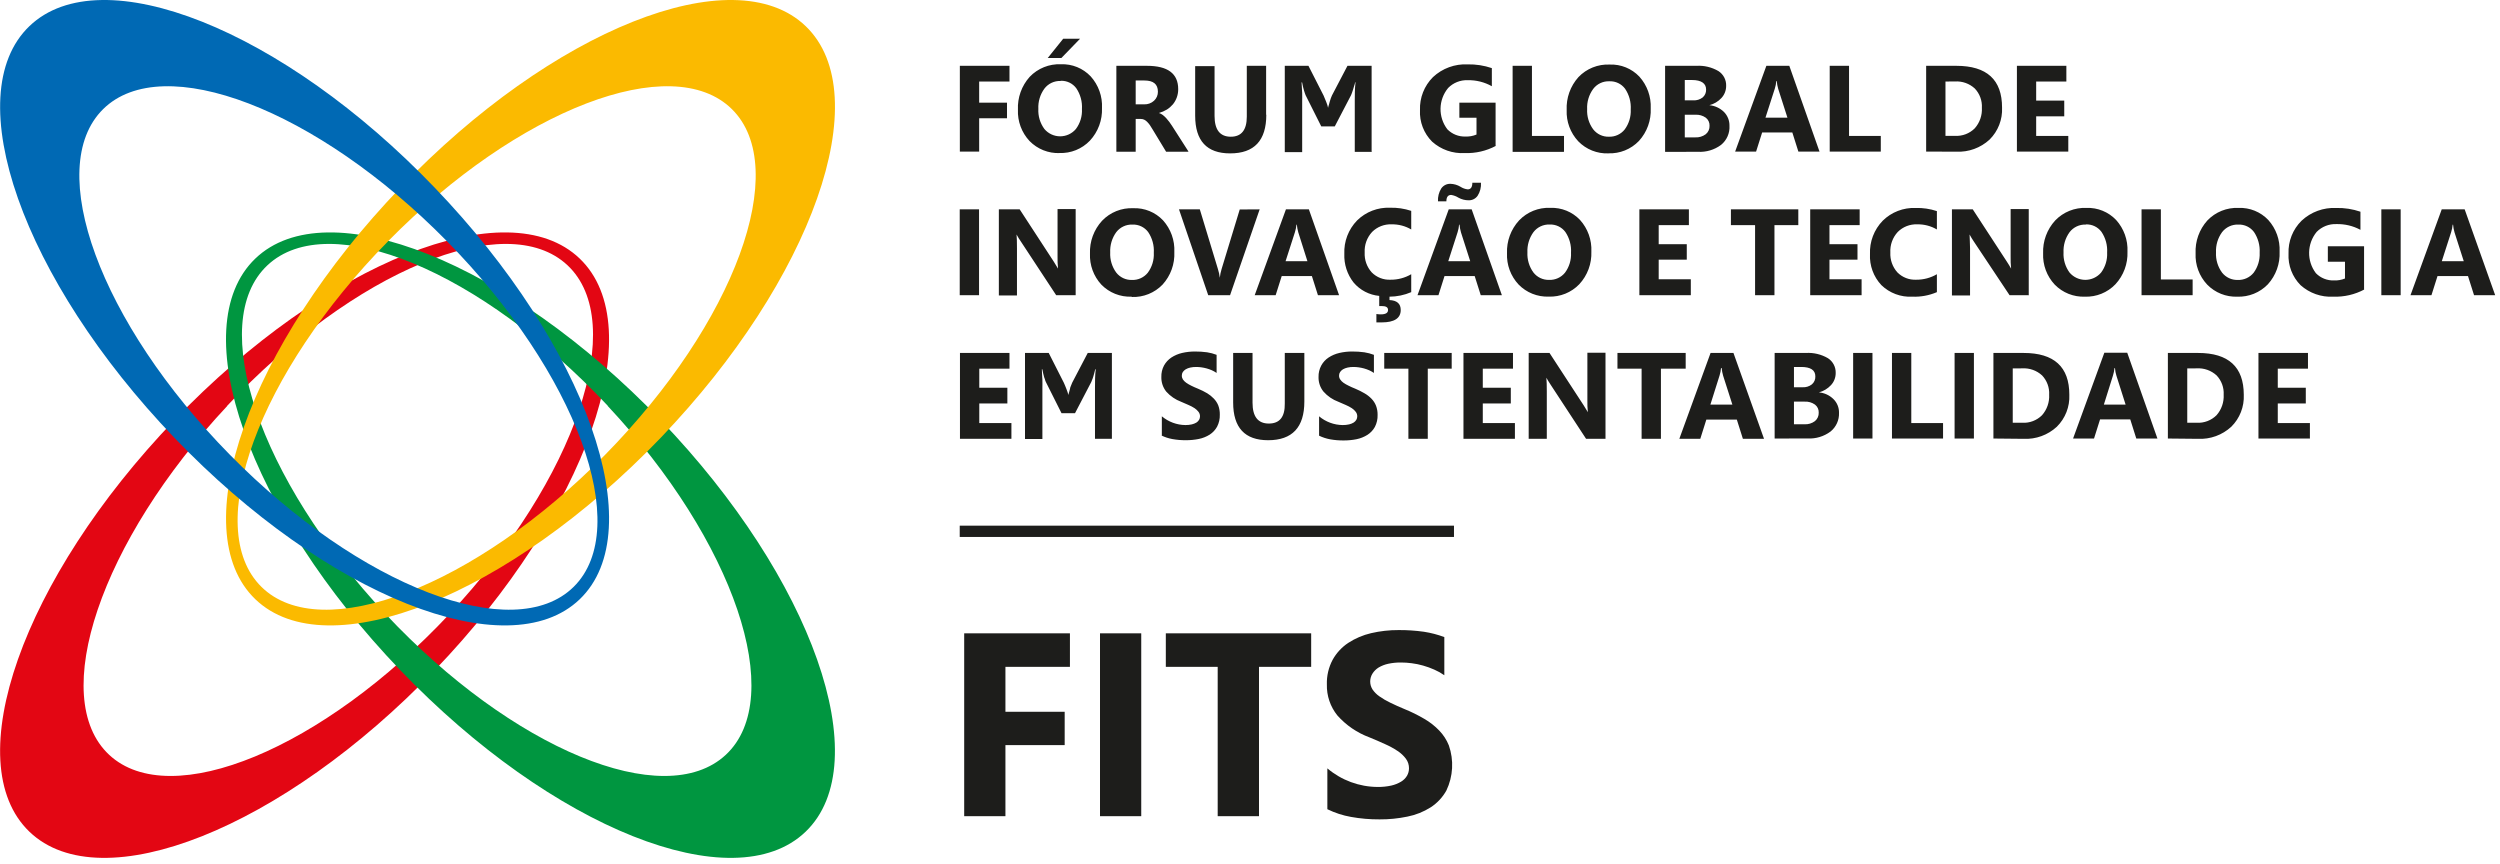 <?xml version="1.0" encoding="UTF-8"?>
<svg width="414px" height="143px" viewBox="0 0 414 143" version="1.1" xmlns="http://www.w3.org/2000/svg" xmlns:xlink="http://www.w3.org/1999/xlink">
    <!-- Generator: Sketch 62 (91390) - https://sketch.com -->
    <title>logo_FITS_institucional_cor</title>
    <desc>Created with Sketch.</desc>
    <g id="Page-1" stroke="none" stroke-width="1" fill="none" fill-rule="evenodd">
        <g id="logo_FITS_institucional_cor">
            <path d="M219.81,134 L219.81,127.24 C222.142,129.215 225.094,130.305 228.15,130.32 C228.906,130.329 229.661,130.252 230.4,130.09 C230.967,129.962 231.51,129.746 232.01,129.45 C232.422,129.206 232.766,128.862 233.01,128.45 C233.22,128.078 233.331,127.658 233.33,127.23 C233.337,126.662 233.158,126.107 232.82,125.65 C232.44,125.142 231.972,124.705 231.44,124.36 C230.778,123.919 230.079,123.537 229.35,123.22 C228.55,122.85 227.69,122.48 226.76,122.1 C224.727,121.344 222.911,120.101 221.47,118.48 C220.298,117.028 219.681,115.206 219.73,113.34 C219.687,111.924 220.015,110.521 220.68,109.27 C221.304,108.144 222.188,107.184 223.26,106.47 C224.422,105.712 225.708,105.164 227.06,104.85 C228.555,104.503 230.085,104.332 231.62,104.34 C233.022,104.331 234.422,104.425 235.81,104.62 C236.96,104.797 238.09,105.092 239.18,105.5 L239.18,111.82 C238.66,111.454 238.104,111.142 237.52,110.89 C236.92,110.622 236.302,110.398 235.67,110.22 C235.051,110.042 234.419,109.912 233.78,109.83 C233.19,109.753 232.595,109.712 232,109.71 C231.291,109.703 230.584,109.773 229.89,109.92 C229.323,110.042 228.779,110.255 228.28,110.55 C227.877,110.806 227.536,111.147 227.28,111.55 C226.78,112.348 226.78,113.362 227.28,114.16 C227.586,114.61 227.972,115 228.42,115.31 C228.989,115.711 229.591,116.063 230.22,116.36 C230.92,116.71 231.72,117.06 232.6,117.43 C233.725,117.886 234.814,118.424 235.86,119.04 C236.774,119.566 237.609,120.22 238.34,120.98 C239.024,121.69 239.563,122.525 239.93,123.44 C240.785,125.886 240.638,128.572 239.52,130.91 C238.893,132.041 237.996,132.999 236.91,133.7 C235.735,134.442 234.433,134.961 233.07,135.23 C231.554,135.545 230.009,135.699 228.46,135.69 C226.871,135.7 225.284,135.562 223.72,135.28 C222.367,135.04 221.055,134.613 219.82,134.01 L219.81,134 Z" id="Path" fill="#1D1D1B" fill-rule="nonzero"></path>
            <polygon id="Path" fill="#1D1D1B" fill-rule="nonzero" points="217.13 110.43 208.49 110.43 208.49 135.16 201.65 135.16 201.65 110.43 193.06 110.43 193.06 104.88 217.13 104.88 217.13 110.43"></polygon>
            <polygon id="Path" fill="#1D1D1B" fill-rule="nonzero" points="188.99 135.16 182.16 135.16 182.16 104.88 188.99 104.88 188.99 135.16"></polygon>
            <polygon id="Path" fill="#1D1D1B" fill-rule="nonzero" points="177.18 110.43 166.5 110.43 166.5 117.87 176.31 117.87 176.31 123.39 166.5 123.39 166.5 135.16 159.67 135.16 159.67 104.88 177.18 104.88 177.18 110.43"></polygon>
            <polygon id="Path" fill="#1D1D1B" fill-rule="nonzero" points="158.93 87.05 240.78 87.05 240.78 88.92 158.93 88.92 158.93 87.05"></polygon>
            <path d="M167.15,13.5 L162.15,13.5 L162.15,17 L166.76,17 L166.76,19.59 L162.15,19.59 L162.15,25.11 L158.95,25.11 L158.95,10.9 L167.17,10.9 L167.17,13.5 L167.15,13.5 Z M175.49,25.35 C173.616,25.419 171.799,24.693 170.49,23.35 C169.182,21.95 168.49,20.084 168.57,18.17 C168.481,16.168 169.181,14.211 170.52,12.72 C171.865,11.317 173.748,10.559 175.69,10.64 C177.541,10.568 179.334,11.297 180.61,12.64 C181.906,14.073 182.582,15.96 182.49,17.89 C182.566,19.884 181.847,21.827 180.49,23.29 C179.172,24.669 177.326,25.415 175.42,25.34 L175.49,25.35 Z M175.63,13.41 C174.583,13.371 173.583,13.845 172.95,14.68 C172.246,15.647 171.893,16.825 171.95,18.02 C171.887,19.216 172.24,20.396 172.95,21.36 C173.598,22.131 174.553,22.575 175.56,22.575 C176.567,22.575 177.522,22.131 178.17,21.36 C178.88,20.408 179.234,19.236 179.17,18.05 C179.244,16.831 178.914,15.622 178.23,14.61 C177.628,13.802 176.667,13.342 175.66,13.38 L175.63,13.41 Z M178.86,6.41 L175.76,9.61 L173.5,9.61 L176.07,6.41 L178.86,6.41 Z M196.79,25.13 L193.11,25.13 L190.9,21.48 C190.74,21.2 190.58,20.95 190.43,20.73 C190.292,20.535 190.138,20.351 189.97,20.18 C189.829,20.032 189.663,19.911 189.48,19.82 C189.308,19.739 189.12,19.698 188.93,19.7 L188.07,19.7 L188.07,25.13 L184.87,25.13 L184.87,10.9 L189.94,10.9 C193.387,10.9 195.11,12.187 195.11,14.76 C195.12,15.672 194.813,16.56 194.24,17.27 C193.952,17.608 193.615,17.902 193.24,18.14 C192.827,18.388 192.383,18.579 191.92,18.71 L191.92,18.71 C192.142,18.784 192.351,18.892 192.54,19.03 C192.744,19.187 192.935,19.361 193.11,19.55 C193.297,19.754 193.474,19.968 193.64,20.19 C193.81,20.42 193.96,20.64 194.1,20.86 L196.79,25.06 L196.79,25.13 Z M188.07,13.33 L188.07,17.28 L189.46,17.28 C190.068,17.307 190.662,17.091 191.11,16.68 C191.524,16.296 191.757,15.755 191.75,15.19 C191.75,13.94 191,13.33 189.52,13.33 L188.07,13.33 Z M209.7,19 C209.7,23.273 207.7,25.407 203.7,25.4 C199.847,25.4 197.92,23.317 197.92,19.15 L197.92,10.95 L201.13,10.95 L201.13,19.19 C201.13,21.49 202.027,22.64 203.82,22.64 C205.58,22.64 206.47,21.53 206.47,19.31 L206.47,10.9 L209.67,10.9 L209.67,19 L209.7,19 Z M227.22,25.15 L224.35,25.15 L224.35,16.65 C224.35,15.74 224.35,14.72 224.47,13.65 L224.39,13.65 C224.39,13.86 224.29,14.07 224.23,14.28 C224.17,14.49 224.11,14.7 224.05,14.89 C223.99,15.08 223.94,15.24 223.88,15.39 C223.82,15.54 223.78,15.66 223.74,15.75 L221.04,20.93 L218.8,20.93 L216.19,15.73 C216.19,15.67 216.13,15.58 216.09,15.45 C216.031,15.296 215.981,15.139 215.94,14.98 C215.88,14.8 215.83,14.6 215.78,14.38 C215.717,14.139 215.667,13.896 215.63,13.65 L215.54,13.65 C215.59,14.27 215.62,14.84 215.64,15.37 C215.66,15.9 215.64,16.37 215.64,16.68 L215.64,25.19 L212.76,25.19 L212.76,10.9 L216.68,10.9 L219.19,15.83 C219.257,15.99 219.327,16.16 219.4,16.34 C219.48,16.51 219.55,16.69 219.62,16.87 C219.69,17.05 219.75,17.22 219.81,17.39 C219.87,17.56 219.9,17.72 219.93,17.86 L219.93,17.86 C219.93,17.72 220.01,17.55 220.06,17.37 C220.11,17.19 220.16,17 220.21,16.82 C220.258,16.637 220.314,16.457 220.38,16.28 C220.434,16.12 220.497,15.963 220.57,15.81 L223.14,10.9 L227.14,10.9 L227.14,25.1 L227.22,25.15 Z M247.73,24.15 C246.139,25 244.352,25.414 242.55,25.35 C240.569,25.46 238.626,24.776 237.15,23.45 C235.777,22.07 235.05,20.174 235.15,18.23 C235.076,16.19 235.855,14.212 237.3,12.77 C238.853,11.319 240.927,10.558 243.05,10.66 C244.409,10.634 245.763,10.843 247.05,11.28 L247.05,14.28 C245.83,13.595 244.449,13.25 243.05,13.28 C241.836,13.233 240.659,13.702 239.81,14.57 C238.181,16.542 238.128,19.377 239.68,21.41 C240.467,22.214 241.556,22.65 242.68,22.61 C243.307,22.637 243.932,22.525 244.51,22.28 L244.51,19.5 L241.67,19.5 L241.67,17 L247.67,17 L247.67,24.14 L247.73,24.15 Z M258.95,25.15 L250.49,25.15 L250.49,10.9 L253.69,10.9 L253.69,22.51 L259,22.51 L259,25.1 L258.95,25.15 Z M266.36,25.4 C264.485,25.472 262.668,24.745 261.36,23.4 C260.052,22 259.36,20.134 259.44,18.22 C259.351,16.218 260.051,14.261 261.39,12.77 C262.733,11.363 264.617,10.605 266.56,10.69 C268.411,10.618 270.204,11.347 271.48,12.69 C272.771,14.126 273.446,16.011 273.36,17.94 C273.45,19.927 272.749,21.869 271.41,23.34 C270.088,24.718 268.239,25.464 266.33,25.39 L266.36,25.4 Z M266.5,13.46 C265.456,13.422 264.459,13.896 263.83,14.73 C263.126,15.697 262.773,16.875 262.83,18.07 C262.767,19.266 263.12,20.446 263.83,21.41 C264.447,22.211 265.41,22.668 266.42,22.64 C267.438,22.681 268.414,22.236 269.05,21.44 C269.756,20.485 270.109,19.316 270.05,18.13 C270.124,16.911 269.794,15.702 269.11,14.69 C268.504,13.882 267.54,13.422 266.53,13.46 L266.5,13.46 Z M275.74,25.15 L275.74,10.9 L280.92,10.9 C282.196,10.822 283.466,11.125 284.57,11.77 C285.403,12.305 285.89,13.241 285.85,14.23 C285.853,14.972 285.575,15.687 285.07,16.23 C284.533,16.812 283.838,17.225 283.07,17.42 L283.07,17.42 C283.981,17.506 284.835,17.901 285.49,18.54 C286.085,19.144 286.413,19.962 286.4,20.81 C286.477,22.037 285.955,23.226 285,24 C283.902,24.813 282.554,25.217 281.19,25.14 L275.74,25.15 Z M279,13.25 L279,16.62 L280.4,16.62 C280.961,16.652 281.514,16.481 281.96,16.14 C282.344,15.812 282.555,15.325 282.53,14.82 C282.53,13.82 281.75,13.25 280.19,13.25 L279,13.25 Z M279,19 L279,22.75 L280.73,22.75 C281.353,22.784 281.968,22.6 282.47,22.23 C282.892,21.887 283.126,21.363 283.1,20.82 C283.122,20.302 282.891,19.806 282.48,19.49 C281.976,19.135 281.366,18.962 280.75,19 L279,19 Z M301.3,25.1 L297.81,25.1 L296.81,21.94 L291.81,21.94 L290.81,25.1 L287.34,25.1 L292.51,10.9 L296.31,10.9 L301.31,25.1 L301.3,25.1 Z M296,19.49 L294.47,14.71 C294.348,14.292 294.268,13.863 294.23,13.43 L294.15,13.43 C294.119,13.851 294.039,14.268 293.91,14.67 L292.36,19.49 L296,19.49 Z M311.46,25.1 L303,25.1 L303,10.9 L306.2,10.9 L306.2,22.51 L311.46,22.51 L311.46,25.1 L311.46,25.1 Z M318.97,25.1 L318.97,10.9 L323.97,10.9 C329.023,10.9 331.547,13.207 331.54,17.82 C331.632,19.8 330.879,21.726 329.47,23.12 C327.977,24.494 325.997,25.214 323.97,25.12 L318.97,25.1 Z M322.17,13.5 L322.17,22.5 L323.76,22.5 C324.975,22.564 326.16,22.11 327.02,21.25 C327.845,20.316 328.269,19.094 328.2,17.85 C328.266,16.671 327.842,15.517 327.03,14.66 C326.139,13.838 324.95,13.415 323.74,13.49 L322.17,13.5 Z M342.45,25.1 L334,25.1 L334,10.9 L342.19,10.9 L342.19,13.5 L337.19,13.5 L337.19,16.66 L341.84,16.66 L341.84,19.26 L337.19,19.26 L337.19,22.51 L342.51,22.51 L342.51,25.1 L342.45,25.1 Z M162.13,48.88 L158.93,48.88 L158.93,34.67 L162.13,34.67 L162.13,48.88 Z M178.13,48.88 L174.9,48.88 L169.06,40 C168.798,39.624 168.557,39.234 168.34,38.83 L168.34,38.83 C168.39,39.33 168.41,40.09 168.41,41.12 L168.41,48.93 L165.41,48.93 L165.41,34.67 L168.86,34.67 L174.5,43.32 C174.75,43.71 174.99,44.1 175.21,44.48 L175.21,44.48 C175.141,43.816 175.114,43.148 175.13,42.48 L175.13,34.62 L178.13,34.62 L178.13,48.83 L178.13,48.88 Z M187.38,49.13 C185.505,49.201 183.689,48.474 182.38,47.13 C181.097,45.737 180.421,43.892 180.5,42 C180.424,39.994 181.143,38.039 182.5,36.56 C183.843,35.153 185.727,34.395 187.67,34.48 C189.521,34.408 191.314,35.137 192.59,36.48 C193.883,37.915 194.558,39.801 194.47,41.73 C194.56,43.717 193.859,45.659 192.52,47.13 C191.195,48.505 189.348,49.25 187.44,49.18 L187.38,49.13 Z M187.52,37.19 C186.479,37.153 185.484,37.623 184.85,38.45 C184.147,39.421 183.795,40.602 183.85,41.8 C183.79,42.995 184.143,44.175 184.85,45.14 C185.471,45.934 186.432,46.387 187.44,46.36 C188.455,46.401 189.43,45.959 190.07,45.17 C190.779,44.217 191.132,43.046 191.07,41.86 C191.146,40.641 190.815,39.431 190.13,38.42 C189.524,37.612 188.56,37.152 187.55,37.19 L187.52,37.19 Z M208.6,34.67 L203.7,48.88 L200.08,48.88 L195.24,34.67 L198.69,34.67 L201.69,44.56 C201.84,45.029 201.943,45.511 202,46 L202,46 C202.051,45.505 202.151,45.015 202.3,44.54 L205.3,34.69 L208.6,34.67 Z M221.74,48.88 L218.25,48.88 L217.25,45.72 L212.25,45.72 L211.25,48.88 L207.78,48.88 L212.95,34.67 L216.75,34.67 L221.75,48.88 L221.74,48.88 Z M216.51,43.26 L215,38.49 C214.879,38.072 214.799,37.643 214.76,37.21 L214.69,37.21 C214.651,37.631 214.567,38.047 214.44,38.45 L212.89,43.26 L216.51,43.26 Z M233.7,48.38 C232.562,48.868 231.338,49.123 230.1,49.13 L230.1,49.69 C231.34,49.75 231.96,50.29 231.96,51.34 C231.96,52.7 230.9,53.39 228.8,53.39 C228.5,53.39 228.21,53.39 227.93,53.39 L227.93,52 C228.168,52.041 228.409,52.061 228.65,52.06 C229.46,52.06 229.86,51.82 229.86,51.34 C229.86,50.86 229.5,50.68 228.76,50.68 L228.4,50.68 L228.4,49 C226.747,48.846 225.221,48.049 224.15,46.78 C223.094,45.432 222.552,43.751 222.62,42.04 C222.535,39.985 223.298,37.986 224.73,36.51 C226.179,35.081 228.156,34.317 230.19,34.4 C231.381,34.368 232.569,34.544 233.7,34.92 L233.7,38 C232.716,37.422 231.591,37.128 230.45,37.15 C229.245,37.101 228.074,37.557 227.22,38.41 C226.367,39.334 225.923,40.564 225.99,41.82 C225.931,43.023 226.348,44.201 227.15,45.1 C227.969,45.932 229.104,46.376 230.27,46.32 C231.475,46.333 232.66,46.019 233.7,45.41 L233.7,48.34 L233.7,48.38 Z M248.7,48.88 L245.21,48.88 L244.21,45.72 L239.21,45.72 L238.21,48.88 L234.74,48.88 L239.91,34.67 L243.71,34.67 L248.71,48.88 L248.7,48.88 Z M243.47,43.26 L241.94,38.49 C241.819,38.072 241.739,37.643 241.7,37.21 L241.62,37.21 C241.589,37.631 241.509,38.048 241.38,38.45 L239.83,43.26 L243.47,43.26 Z M245.25,30.26 C245.298,31.017 245.105,31.769 244.7,32.41 C244.362,32.903 243.797,33.189 243.2,33.17 C242.616,33.167 242.042,33.02 241.53,32.74 C241.159,32.505 240.744,32.349 240.31,32.28 C239.79,32.28 239.52,32.63 239.52,33.34 L238.13,33.34 C238.086,32.591 238.274,31.847 238.67,31.21 C239.014,30.707 239.591,30.416 240.2,30.44 C240.786,30.458 241.358,30.627 241.86,30.93 C242.218,31.163 242.625,31.31 243.05,31.36 C243.56,31.36 243.82,31 243.82,30.26 L245.25,30.26 Z M256.48,49.12 C254.606,49.189 252.789,48.463 251.48,47.12 C250.17,45.722 249.478,43.855 249.56,41.94 C249.484,39.934 250.203,37.979 251.56,36.5 C252.903,35.093 254.787,34.335 256.73,34.42 C258.581,34.348 260.374,35.077 261.65,36.42 C262.943,37.855 263.618,39.741 263.53,41.67 C263.606,43.664 262.887,45.607 261.53,47.07 C260.209,48.444 258.365,49.19 256.46,49.12 L256.48,49.12 Z M256.61,37.18 C255.569,37.143 254.574,37.613 253.94,38.44 C253.237,39.411 252.885,40.592 252.94,41.79 C252.88,42.985 253.233,44.165 253.94,45.13 C254.561,45.924 255.522,46.377 256.53,46.35 C257.545,46.391 258.52,45.949 259.16,45.16 C259.869,44.207 260.222,43.036 260.16,41.85 C260.236,40.631 259.905,39.421 259.22,38.41 C258.614,37.602 257.65,37.142 256.64,37.18 L256.61,37.18 Z M280,48.88 L271.48,48.88 L271.48,34.67 L279.68,34.67 L279.68,37.28 L274.68,37.28 L274.68,40.44 L279.33,40.44 L279.33,43 L274.68,43 L274.68,46.25 L280,46.25 L280,48.85 L280,48.88 Z M297.85,37.28 L293.85,37.28 L293.85,48.88 L290.64,48.88 L290.64,37.28 L286.64,37.28 L286.64,34.67 L297.8,34.67 L297.8,37.28 L297.85,37.28 Z M308.29,48.88 L299.77,48.88 L299.77,34.67 L307.96,34.67 L307.96,37.28 L302.96,37.28 L302.96,40.44 L307.6,40.44 L307.6,43 L302.96,43 L302.96,46.25 L308.28,46.25 L308.28,48.85 L308.29,48.88 Z M320.75,48.38 C319.469,48.928 318.082,49.184 316.69,49.13 C314.784,49.237 312.92,48.54 311.55,47.21 C310.254,45.825 309.576,43.974 309.67,42.08 C309.585,40.025 310.348,38.026 311.78,36.55 C313.229,35.121 315.206,34.357 317.24,34.44 C318.431,34.408 319.619,34.584 320.75,34.96 L320.75,38 C319.766,37.422 318.641,37.128 317.5,37.15 C316.295,37.101 315.124,37.557 314.27,38.41 C313.417,39.334 312.973,40.564 313.04,41.82 C312.981,43.023 313.398,44.201 314.2,45.1 C315.019,45.932 316.154,46.376 317.32,46.32 C318.525,46.333 319.71,46.019 320.75,45.41 L320.75,48.34 L320.75,48.38 Z M336,48.88 L332.78,48.88 L326.87,40 C326.614,39.622 326.377,39.232 326.16,38.83 L326.16,38.83 C326.16,39.33 326.24,40.09 326.24,41.12 L326.24,48.93 L323.24,48.93 L323.24,34.67 L326.69,34.67 L332.33,43.32 C332.59,43.71 332.82,44.1 333.04,44.48 L333.04,44.48 C332.971,43.816 332.944,43.148 332.96,42.48 L332.96,34.62 L335.96,34.62 L335.96,48.83 L336,48.88 Z M345.26,49.13 C343.386,49.199 341.569,48.473 340.26,47.13 C338.95,45.732 338.258,43.865 338.34,41.95 C338.264,39.944 338.983,37.989 340.34,36.51 C341.685,35.107 343.568,34.349 345.51,34.43 C347.361,34.358 349.154,35.087 350.43,36.43 C351.723,37.865 352.398,39.751 352.31,41.68 C352.386,43.674 351.667,45.617 350.31,47.08 C348.989,48.454 347.145,49.2 345.24,49.13 L345.26,49.13 Z M345.4,37.19 C344.355,37.15 343.356,37.62 342.72,38.45 C342.017,39.421 341.665,40.602 341.72,41.8 C341.66,42.995 342.013,44.175 342.72,45.14 C343.372,45.904 344.326,46.345 345.33,46.345 C346.334,46.345 347.288,45.904 347.94,45.14 C348.649,44.187 349.002,43.016 348.94,41.83 C349.016,40.611 348.685,39.401 348,38.39 C347.397,37.583 346.437,37.124 345.43,37.16 L345.4,37.19 Z M363.1,48.88 L354.64,48.88 L354.64,34.67 L357.84,34.67 L357.84,46.28 L363.1,46.28 L363.1,48.88 L363.1,48.88 Z M370.51,49.13 C368.635,49.201 366.819,48.474 365.51,47.13 C364.196,45.734 363.503,43.865 363.59,41.95 C363.501,39.951 364.201,37.997 365.54,36.51 C366.883,35.103 368.767,34.345 370.71,34.43 C372.561,34.358 374.354,35.087 375.63,36.43 C376.92,37.866 377.592,39.752 377.5,41.68 C377.592,43.666 376.895,45.607 375.56,47.08 C374.235,48.455 372.388,49.2 370.48,49.13 L370.51,49.13 Z M370.65,37.19 C369.606,37.153 368.608,37.622 367.97,38.45 C367.267,39.421 366.915,40.602 366.97,41.8 C366.91,42.995 367.263,44.175 367.97,45.14 C368.595,45.935 369.559,46.387 370.57,46.36 C371.585,46.397 372.558,45.957 373.2,45.17 C373.904,44.215 374.257,43.046 374.2,41.86 C374.271,40.641 373.941,39.433 373.26,38.42 C372.654,37.612 371.69,37.152 370.68,37.19 L370.65,37.19 Z M391.55,47.93 C389.963,48.78 388.179,49.194 386.38,49.13 C384.4,49.236 382.458,48.552 380.98,47.23 C379.605,45.847 378.879,43.947 378.98,42 C378.903,39.961 379.687,37.983 381.14,36.55 C382.693,35.099 384.767,34.338 386.89,34.44 C388.249,34.41 389.603,34.62 390.89,35.06 L390.89,38.06 C389.662,37.4 388.283,37.073 386.89,37.11 C385.674,37.065 384.495,37.533 383.64,38.4 C382.022,40.376 381.969,43.204 383.51,45.24 C384.297,46.044 385.386,46.48 386.51,46.44 C387.133,46.466 387.754,46.357 388.33,46.12 L388.33,43.34 L385.49,43.34 L385.49,40.78 L391.49,40.78 L391.49,47.93 L391.55,47.93 Z M397.55,48.88 L394.35,48.88 L394.35,34.67 L397.55,34.67 L397.55,48.88 Z M413.27,48.88 L409.7,48.88 L408.7,45.72 L403.65,45.72 L402.65,48.88 L399.18,48.88 L404.35,34.67 L408.15,34.67 L413.2,48.88 L413.27,48.88 Z M408,43.26 L406.47,38.49 C406.349,38.072 406.269,37.643 406.23,37.21 L406.16,37.21 C406.121,37.631 406.037,38.047 405.91,38.45 L404.36,43.26 L408,43.26 Z M167.49,72.66 L158.97,72.66 L158.97,58.45 L167.17,58.45 L167.17,61.05 L162.17,61.05 L162.17,64.21 L166.82,64.21 L166.82,66.81 L162.17,66.81 L162.17,70.06 L167.49,70.06 L167.49,72.66 L167.49,72.66 Z M184.21,72.66 L181.33,72.66 L181.33,64.15 C181.33,63.24 181.33,62.22 181.45,61.15 L181.37,61.15 C181.32,61.36 181.27,61.58 181.21,61.79 C181.15,62 181.09,62.2 181.04,62.39 C180.99,62.58 180.92,62.74 180.86,62.89 C180.8,63.04 180.76,63.16 180.72,63.25 L178.02,68.43 L175.79,68.43 L173.18,63.23 C173.138,63.139 173.101,63.045 173.07,62.95 C173.07,62.82 172.97,62.67 172.92,62.49 C172.87,62.31 172.81,62.1 172.76,61.88 C172.697,61.639 172.647,61.396 172.61,61.15 L172.53,61.15 C172.53,61.77 172.6,62.34 172.62,62.87 C172.64,63.4 172.62,63.87 172.62,64.18 L172.62,72.7 L169.74,72.7 L169.74,58.45 L173.67,58.45 L176.17,63.38 C176.24,63.54 176.32,63.71 176.39,63.89 L176.6,64.42 C176.67,64.6 176.73,64.77 176.79,64.94 C176.843,65.094 176.887,65.251 176.92,65.41 L176.92,65.41 C176.92,65.27 177.01,65.1 177.05,64.92 L177.2,64.37 C177.2,64.19 177.31,64.01 177.37,63.83 C177.424,63.67 177.487,63.513 177.56,63.36 L180.13,58.45 L184.13,58.45 L184.13,72.66 L184.21,72.66 Z M192.4,72.11 L192.4,68.94 C193.496,69.862 194.878,70.374 196.31,70.39 C196.663,70.393 197.015,70.356 197.36,70.28 C197.627,70.218 197.883,70.117 198.12,69.98 C198.304,69.864 198.458,69.706 198.57,69.52 C198.67,69.347 198.721,69.15 198.72,68.95 C198.725,68.683 198.641,68.423 198.48,68.21 C198.298,67.973 198.079,67.766 197.83,67.6 C197.512,67.396 197.178,67.218 196.83,67.07 C196.46,66.9 196.05,66.72 195.61,66.54 C194.659,66.186 193.807,65.606 193.13,64.85 C192.583,64.164 192.296,63.307 192.32,62.43 C192.298,61.769 192.45,61.114 192.76,60.53 C193.053,60.001 193.468,59.548 193.97,59.21 C194.515,58.855 195.117,58.598 195.75,58.45 C196.452,58.287 197.17,58.207 197.89,58.21 C198.559,58.206 199.227,58.25 199.89,58.34 C200.43,58.422 200.96,58.563 201.47,58.76 L201.47,61.76 C201.224,61.59 200.963,61.443 200.69,61.32 C200.408,61.196 200.117,61.092 199.82,61.01 C199.531,60.931 199.237,60.871 198.94,60.83 C198.662,60.791 198.381,60.771 198.1,60.77 C197.764,60.765 197.428,60.798 197.1,60.87 C196.837,60.927 196.584,61.025 196.35,61.16 C196.163,61.278 196,61.431 195.87,61.61 C195.762,61.788 195.707,61.992 195.71,62.2 C195.705,62.426 195.768,62.649 195.89,62.84 C196.039,63.049 196.221,63.231 196.43,63.38 C196.697,63.565 196.978,63.729 197.27,63.87 C197.6,64.04 197.97,64.2 198.39,64.37 C198.917,64.587 199.429,64.841 199.92,65.13 C200.316,65.372 200.679,65.665 201,66 C201.323,66.33 201.578,66.721 201.75,67.15 C201.927,67.633 202.012,68.145 202,68.66 C202.024,69.354 201.869,70.043 201.55,70.66 C201.258,71.191 200.839,71.641 200.33,71.97 C199.778,72.317 199.169,72.561 198.53,72.69 C197.819,72.833 197.095,72.903 196.37,72.9 C195.626,72.905 194.883,72.841 194.15,72.71 C193.515,72.595 192.899,72.393 192.32,72.11 L192.4,72.11 Z M216,66.5 C216,70.767 214,72.9 210,72.9 C206.14,72.9 204.21,70.817 204.21,66.65 L204.21,58.45 L207.42,58.45 L207.42,66.69 C207.42,68.99 208.32,70.14 210.12,70.14 C211.92,70.14 212.8,69.03 212.76,66.81 L212.76,58.45 L216,58.45 L216,66.5 Z M218.44,72.11 L218.44,68.94 C219.536,69.862 220.918,70.374 222.35,70.39 C222.706,70.394 223.062,70.357 223.41,70.28 C223.674,70.22 223.927,70.118 224.16,69.98 C224.344,69.864 224.498,69.706 224.61,69.52 C224.71,69.347 224.761,69.15 224.76,68.95 C224.765,68.683 224.681,68.423 224.52,68.21 C224.341,67.97 224.121,67.764 223.87,67.6 C223.552,67.395 223.218,67.218 222.87,67.07 C222.49,66.9 222.09,66.72 221.65,66.54 C220.696,66.191 219.844,65.61 219.17,64.85 C218.616,64.167 218.326,63.309 218.35,62.43 C218.331,61.768 218.487,61.113 218.8,60.53 C219.09,59.998 219.505,59.545 220.01,59.21 C220.554,58.854 221.156,58.596 221.79,58.45 C222.491,58.286 223.21,58.206 223.93,58.21 C224.599,58.205 225.267,58.249 225.93,58.34 C226.473,58.423 227.006,58.564 227.52,58.76 L227.52,61.76 C227.274,61.59 227.013,61.443 226.74,61.32 C226.458,61.196 226.167,61.092 225.87,61.01 C225.578,60.931 225.28,60.871 224.98,60.83 C224.705,60.791 224.428,60.771 224.15,60.77 C223.814,60.764 223.478,60.797 223.15,60.87 C222.884,60.929 222.628,61.027 222.39,61.16 C222.203,61.275 222.043,61.429 221.92,61.61 C221.803,61.784 221.743,61.99 221.75,62.2 C221.743,62.428 221.81,62.652 221.94,62.84 C222.082,63.051 222.262,63.234 222.47,63.38 C222.739,63.567 223.023,63.731 223.32,63.87 C223.64,64.04 224.02,64.2 224.44,64.37 C224.963,64.589 225.471,64.843 225.96,65.13 C226.391,65.376 226.785,65.682 227.13,66.04 C227.45,66.371 227.702,66.762 227.87,67.19 C228.05,67.673 228.139,68.185 228.13,68.7 C228.154,69.394 227.999,70.083 227.68,70.7 C227.385,71.232 226.962,71.682 226.45,72.01 C225.901,72.355 225.295,72.599 224.66,72.73 C223.946,72.873 223.219,72.943 222.49,72.94 C221.746,72.945 221.003,72.881 220.27,72.75 C219.636,72.633 219.02,72.432 218.44,72.15 L218.44,72.11 Z M240.44,61.05 L236.44,61.05 L236.44,72.66 L233.23,72.66 L233.23,61.05 L229.23,61.05 L229.23,58.45 L240.4,58.45 L240.4,61.05 L240.44,61.05 Z M250.88,72.66 L242.35,72.66 L242.35,58.45 L250.55,58.45 L250.55,61.05 L245.55,61.05 L245.55,64.21 L250.19,64.21 L250.19,66.81 L245.55,66.81 L245.55,70.06 L250.87,70.06 L250.87,72.66 L250.88,72.66 Z M265.88,72.66 L262.65,72.66 L256.8,63.73 C256.46,63.21 256.22,62.82 256.08,62.55 L256.08,62.55 C256.13,63.05 256.15,63.82 256.15,64.85 L256.15,72.66 L253.15,72.66 L253.15,58.45 L256.6,58.45 L262.24,67.1 C262.49,67.49 262.73,67.87 262.95,68.26 L262.95,68.26 C262.881,67.596 262.854,66.928 262.87,66.26 L262.87,58.41 L265.87,58.41 L265.87,72.62 L265.88,72.66 Z M279.11,61.05 L275.05,61.05 L275.05,72.66 L271.85,72.66 L271.85,61.05 L267.85,61.05 L267.85,58.45 L279.15,58.45 L279.15,61.05 L279.11,61.05 Z M292.11,72.66 L288.62,72.66 L287.62,69.49 L282.57,69.49 L281.57,72.66 L278.1,72.66 L283.27,58.45 L287.06,58.45 L292.12,72.66 L292.11,72.66 Z M286.88,67 L285.35,62.22 C285.228,61.806 285.148,61.38 285.11,60.95 L285,60.95 C284.968,61.368 284.888,61.781 284.76,62.18 L283.24,67 L286.88,67 Z M293.88,72.62 L293.88,58.45 L299.05,58.45 C300.329,58.371 301.603,58.674 302.71,59.32 C303.54,59.858 304.026,60.792 303.99,61.78 C303.993,62.522 303.715,63.237 303.21,63.78 C302.671,64.363 301.977,64.779 301.21,64.98 L301.21,64.98 C302.123,65.057 302.98,65.454 303.63,66.1 C304.23,66.697 304.559,67.514 304.54,68.36 C304.589,69.556 304.07,70.706 303.14,71.46 C302.043,72.277 300.695,72.684 299.33,72.61 L293.88,72.62 Z M297.08,60.77 L297.08,64.13 L298.49,64.13 C299.051,64.167 299.607,63.996 300.05,63.65 C300.434,63.322 300.645,62.835 300.62,62.33 C300.62,61.29 299.84,60.77 298.28,60.77 L297.08,60.77 Z M297.08,66.51 L297.08,70.26 L298.81,70.26 C299.433,70.298 300.05,70.114 300.55,69.74 C300.972,69.397 301.206,68.873 301.18,68.33 C301.204,67.812 300.972,67.315 300.56,67 C300.056,66.644 299.446,66.471 298.83,66.51 L297.08,66.51 Z M310.08,72.62 L306.88,72.62 L306.88,58.45 L310.08,58.45 L310.08,72.66 L310.08,72.62 Z M321.77,72.62 L313.31,72.62 L313.31,58.45 L316.51,58.45 L316.51,70.06 L321.77,70.06 L321.77,72.66 L321.77,72.62 Z M326.88,72.62 L323.68,72.62 L323.68,58.45 L326.88,58.45 L326.88,72.66 L326.88,72.62 Z M330.11,72.62 L330.11,58.45 L335.11,58.45 C340.163,58.45 342.687,60.757 342.68,65.37 C342.772,67.35 342.019,69.276 340.61,70.67 C339.119,72.047 337.137,72.768 335.11,72.67 L330.11,72.62 Z M333.31,61.01 L333.31,70.01 L334.89,70.01 C336.108,70.076 337.297,69.622 338.16,68.76 C338.983,67.825 339.407,66.604 339.34,65.36 C339.406,64.181 338.982,63.027 338.17,62.17 C337.274,61.349 336.083,60.926 334.87,61 L333.31,61.01 Z M357.25,72.62 L353.77,72.62 L352.77,69.45 L347.77,69.45 L346.77,72.62 L343.3,72.62 L348.48,58.41 L352.27,58.41 L357.27,72.62 L357.25,72.62 Z M352,67 L350.48,62.22 C350.349,61.808 350.268,61.382 350.24,60.95 L350.16,60.95 C350.12,61.368 350.036,61.78 349.91,62.18 L348.4,67 L352,67 Z M359,72.62 L359,58.45 L364,58.45 C369.04,58.45 371.563,60.757 371.57,65.37 C371.662,67.35 370.909,69.276 369.5,70.67 C368.008,72.046 366.027,72.766 364,72.67 L359,72.62 Z M362.21,61.01 L362.21,70.01 L363.79,70.01 C365.008,70.073 366.195,69.619 367.06,68.76 C367.883,67.825 368.307,66.604 368.24,65.36 C368.306,64.181 367.882,63.027 367.07,62.17 C366.174,61.349 364.983,60.926 363.77,61 L362.21,61.01 Z M382.49,72.62 L374,72.62 L374,58.45 L382.2,58.45 L382.2,61.05 L377.2,61.05 L377.2,64.21 L381.84,64.21 L381.84,66.81 L377.2,66.81 L377.2,70.06 L382.52,70.06 L382.52,72.66 L382.49,72.62 Z" id="Shape" fill="#1D1D1B" fill-rule="nonzero"></path>
            <path d="M28.86,69.58 C54,43.37 84.08,31.39 96,42.82 C107.92,54.25 97.16,84.77 72,110.98 C46.84,137.19 16.78,149.17 4.87,137.73 C-7.04,126.29 3.72,95.79 28.87,69.58 L28.86,69.58 Z M37.62,67.2 C58.62,44.82 83.81,34.4 93.97,43.92 C104.13,53.44 95.39,79.3 74.44,101.67 C53.49,124.04 28.25,134.48 18.08,125 C7.91,115.52 16.66,89.62 37.62,67.24 L37.62,67.2 Z" id="Shape" fill="#E30613"></path>
            <path d="M109.41,69.58 C84.24,43.37 54.19,31.39 42.28,42.82 C30.37,54.25 41.13,84.77 66.28,110.98 C91.43,137.19 121.5,149.17 133.41,137.73 C145.32,126.29 134.56,95.79 109.41,69.58 L109.41,69.58 Z M100.65,67.2 C79.65,44.82 54.46,34.4 44.3,43.92 C34.14,53.44 42.88,79.3 63.84,101.67 C84.8,124.04 110,134.48 120.19,125 C130.38,115.52 121.61,89.62 100.65,67.24 L100.65,67.2 Z" id="Shape" fill="#009640"></path>
            <path d="M66.29,31.09 C41.13,57.3 30.38,87.81 42.29,99.24 C54.2,110.67 84.29,98.7 109.42,72.49 C134.55,46.28 145.33,15.76 133.42,4.33 C121.51,-7.1 91.42,4.88 66.29,31.09 L66.29,31.09 Z M64.29,39.93 C42.78,61.78 33.39,87.41 43.29,97.18 C53.19,106.95 78.69,97.18 100.2,75.32 C121.71,53.46 131.11,27.84 121.2,18.07 C111.29,8.3 85.79,18.07 64.28,39.93 L64.29,39.93 Z" id="Shape" fill="#FBBA00"></path>
            <path d="M72,31.09 C97.17,57.3 107.92,87.81 96,99.24 C84.08,110.67 54,98.7 28.87,72.49 C3.74,46.28 -7.04,15.76 4.87,4.33 C16.78,-7.1 46.87,4.88 72,31.09 L72,31.09 Z M74,39.93 C95.51,61.78 104.9,87.41 95,97.18 C85.1,106.95 59.59,97.18 38.08,75.32 C16.57,53.46 7.18,27.84 17.08,18.07 C26.98,8.3 52.49,18.07 74,39.93 Z" id="Shape" fill="#0069B4"></path>
        </g>
    </g>
</svg>